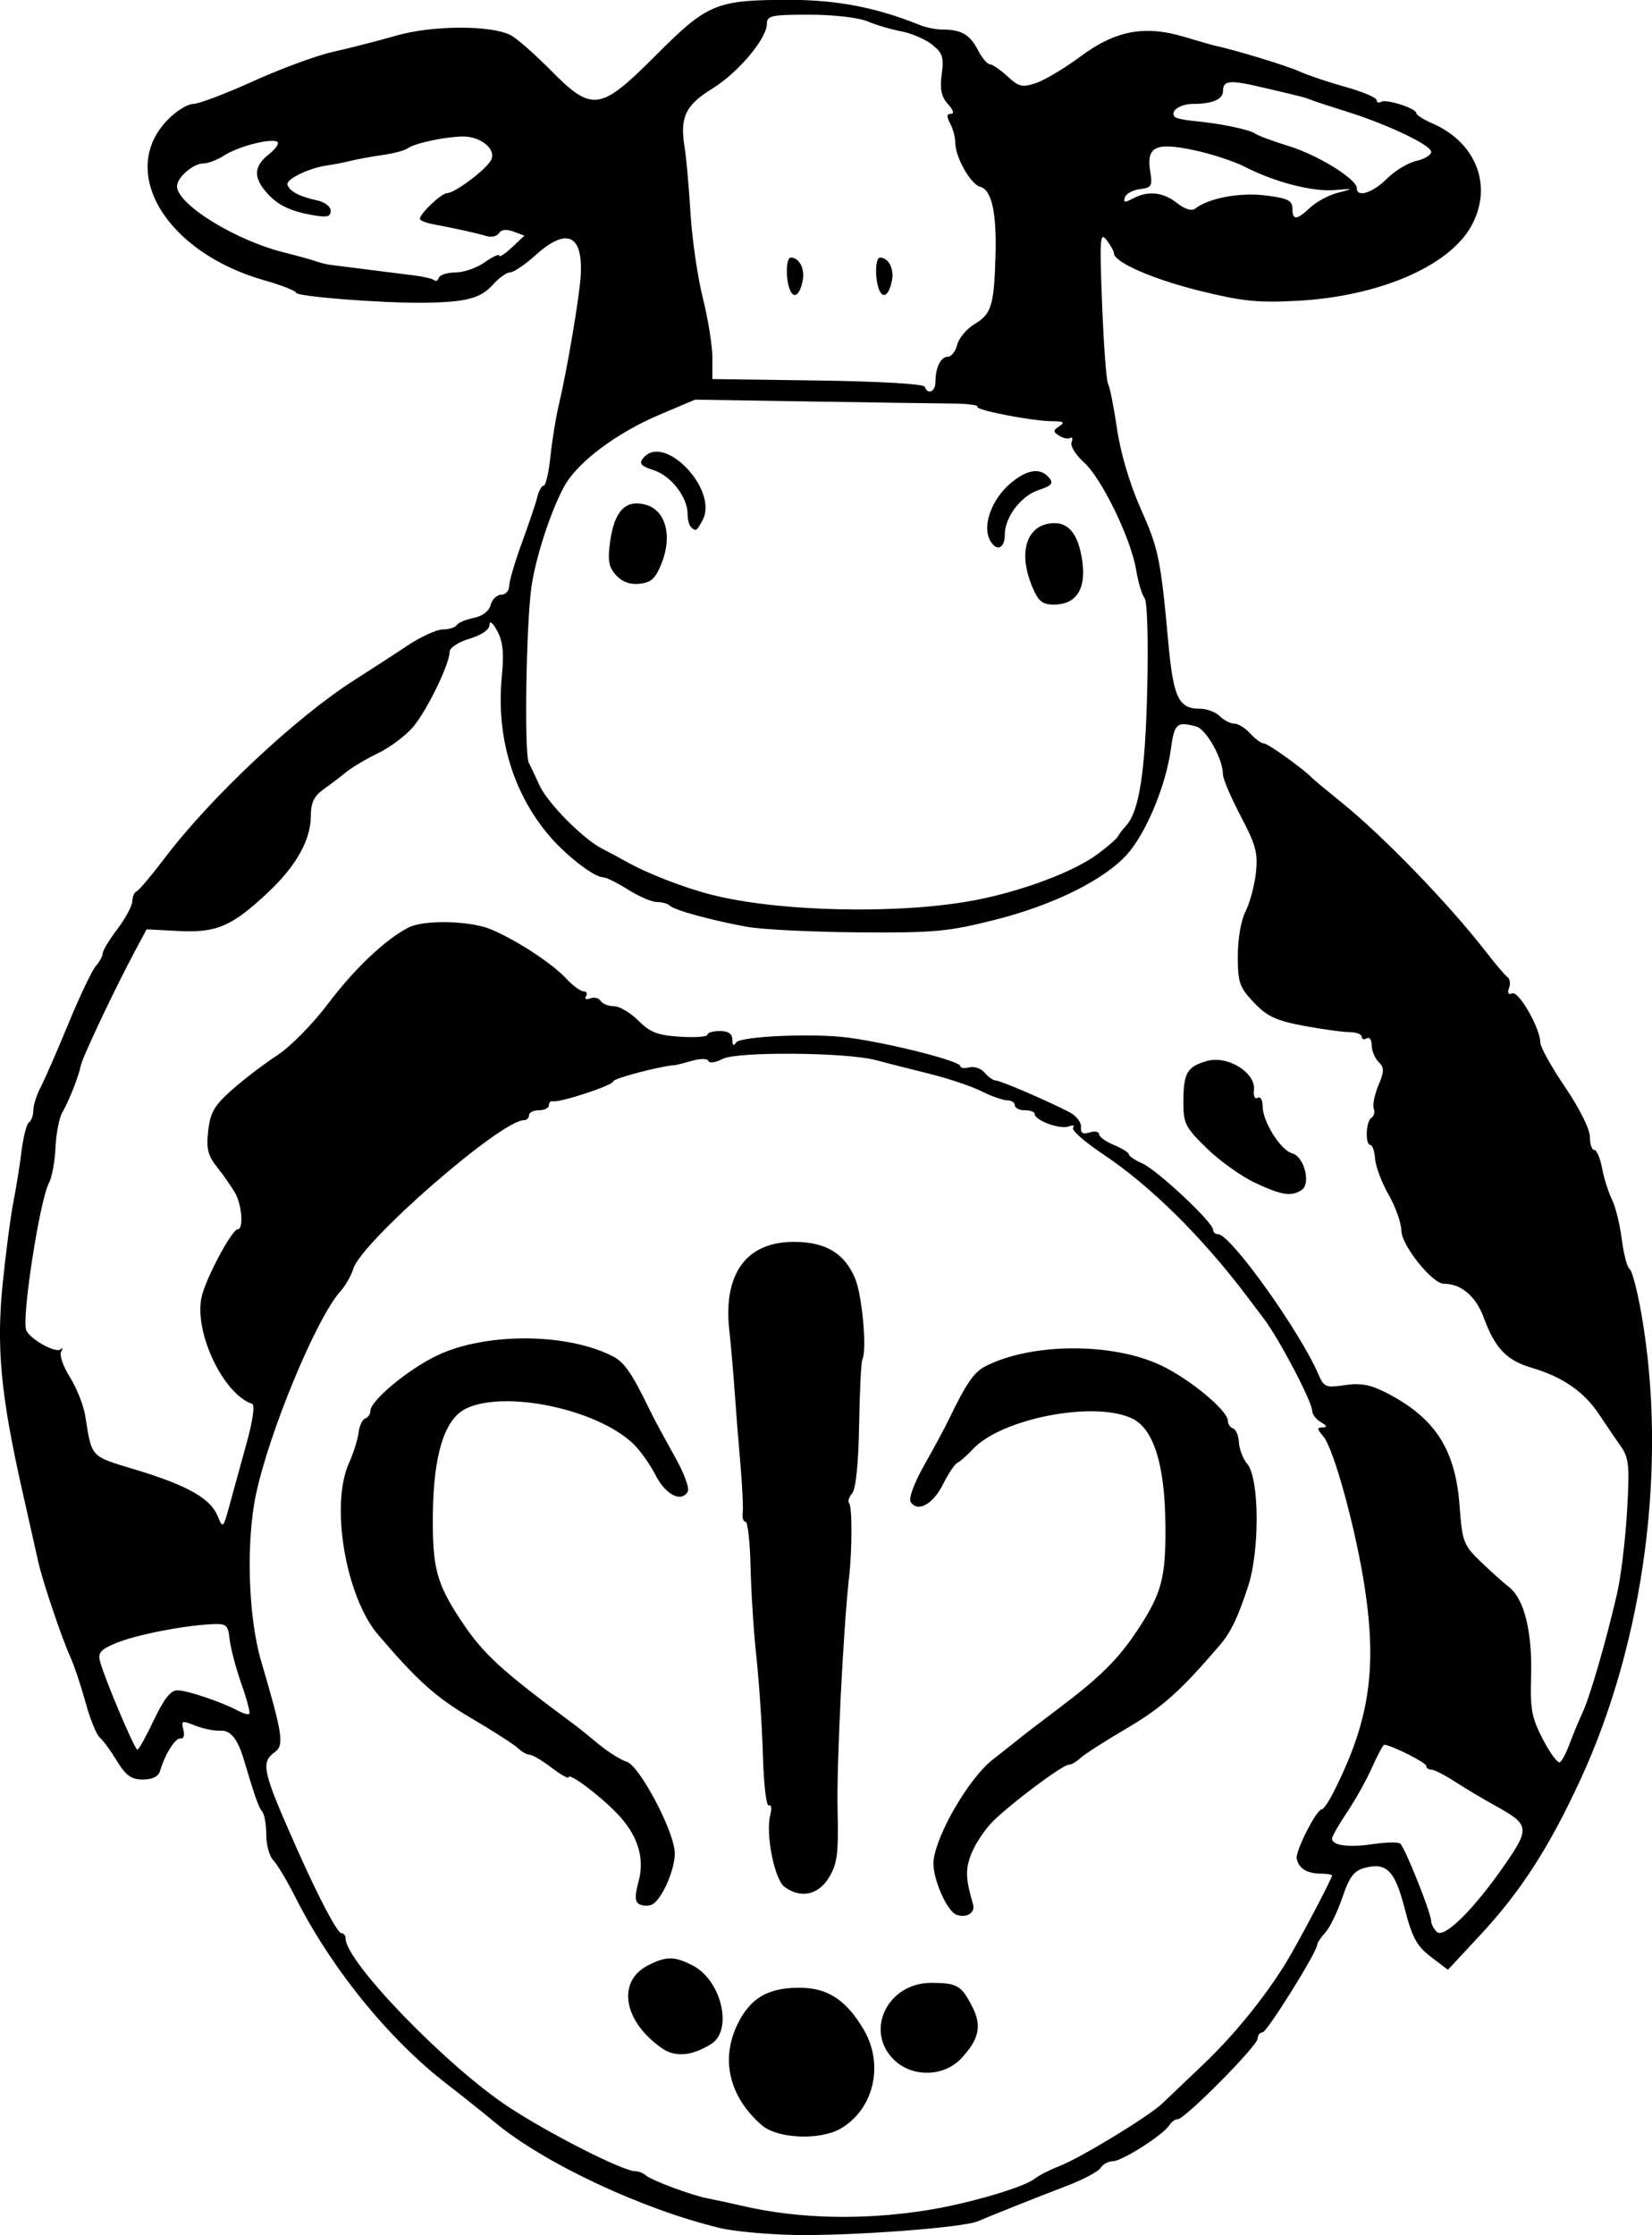 <svg width="88.176mm" height="119.29mm" version="1.1" viewBox="0 0 88.176 119.29" xmlns="http://www.w3.org/2000/svg">
 <g transform="translate(-51.096 -105.49)">
  <path d="m89.518 224.4c-4.159-1.001-9.38-3.452-12.01-5.639-0.639-0.531-1.78-1.442-2.536-2.024-3.116-2.4-6.189-6.183-8.104-9.977-0.451-0.893-0.987-1.791-1.19-1.994-0.203-0.203-0.37-0.814-0.37-1.356 0-0.543-0.099-1.1-0.22-1.238-0.182-0.207-0.403-0.836-0.976-2.765-0.327-1.102-0.71-1.579-1.244-1.549-0.332 0.019-0.945-0.104-1.363-0.273-0.698-0.282-0.749-0.264-0.622 0.219 0.077 0.294 0.014 0.501-0.142 0.469-0.274-0.056-0.824 0.81-1.099 1.729-0.091 0.305-0.405 0.463-0.919 0.463-0.618 0-0.907-0.207-1.386-0.992-0.333-0.546-0.748-1.111-0.921-1.257-0.174-0.146-0.511-0.979-0.75-1.852-0.239-0.873-0.595-1.945-0.791-2.381-0.506-1.129-1.498-4.067-1.742-5.159-0.114-0.509-0.501-2.236-0.862-3.837-1.137-5.05-1.376-7.607-1.029-11.013 0.168-1.656 0.424-3.606 0.569-4.333 0.144-0.728 0.34-1.952 0.436-2.72 0.095-0.768 0.275-1.46 0.4-1.537 0.125-0.077 0.227-0.362 0.227-0.632s0.178-0.829 0.394-1.241c0.217-0.412 0.884-1.94 1.483-3.395 0.599-1.455 1.255-2.834 1.458-3.063 0.203-0.23 0.369-0.536 0.369-0.68 0-0.145 0.354-0.73 0.786-1.302 0.433-0.572 0.79-1.238 0.794-1.48 4e-3 -0.243 0.108-0.481 0.23-0.529 0.123-0.049 0.797-0.847 1.498-1.773 2.461-3.253 7.029-7.537 10.15-9.519 0.838-0.532 2.104-1.354 2.815-1.827 0.711-0.473 1.56-0.86 1.886-0.86 0.327 0 0.658-0.104 0.736-0.23 0.078-0.127 0.487-0.299 0.907-0.383 0.47-0.094 0.82-0.362 0.907-0.696 0.078-0.298 0.332-0.543 0.564-0.543 0.232 0 0.422-0.208 0.423-0.463 5.3e-4 -0.255 0.307-1.296 0.681-2.315 0.374-1.019 0.745-2.12 0.823-2.447 0.079-0.327 0.231-0.595 0.339-0.595 0.108 0 0.269-0.7 0.359-1.556 0.089-0.856 0.286-2.076 0.437-2.712 0.456-1.921 1.122-5.851 1.181-6.976 0.115-2.166-0.754-2.551-2.404-1.065-0.562 0.506-1.176 0.923-1.365 0.926-0.189 3e-3 -0.606 0.301-0.926 0.661-0.648 0.727-1.442 0.934-3.689 0.959-2.267 0.025-6.816-0.333-6.816-0.537 0-0.098-0.777-0.4-1.727-0.672-5.223-1.494-7.804-5.811-5.117-8.56 0.452-0.462 1.062-0.841 1.355-0.841s1.737-0.547 3.21-1.215 3.391-1.374 4.265-1.568c0.873-0.194 2.387-0.583 3.365-0.864 1.929-0.555 5.062-0.566 6.113-0.022 0.317 0.164 1.267 0.997 2.112 1.851 2.246 2.272 2.649 2.215 5.654-0.799 2.738-2.746 3.199-2.936 7.119-2.938 2.512-1e-3 4.65 0.411 6.936 1.339 0.334 0.136 0.89 0.247 1.235 0.247 0.988 0 1.454 0.27 1.878 1.09 0.217 0.419 0.504 0.762 0.638 0.762s0.556 0.289 0.937 0.642c0.61 0.565 0.793 0.608 1.535 0.357 0.463-0.157 1.524-0.791 2.356-1.409 1.872-1.391 3.416-1.687 5.531-1.059 0.782 0.232 1.482 0.435 1.555 0.451 1.186 0.254 3.903 1.081 4.63 1.41 0.437 0.197 1.538 0.566 2.447 0.82 0.909 0.254 1.654 0.568 1.654 0.699s0.105 0.173 0.234 0.094c0.273-0.169 1.883 0.347 1.883 0.604 0 0.096 0.387 0.342 0.86 0.548 2.369 1.03 3.25 3.385 2.06 5.503-1.199 2.133-4.936 3.731-9.27 3.964-2.112 0.113-2.949 0.027-5.238-0.541-2.497-0.62-4.551-1.522-4.551-1.998 0-0.106-0.177-0.424-0.393-0.706-0.352-0.459-0.377-0.091-0.238 3.455 0.086 2.183 0.229 4.088 0.32 4.233 0.09 0.146 0.304 1.217 0.474 2.381 0.188 1.286 0.679 2.947 1.25 4.233 0.975 2.195 1.076 2.684 1.493 7.219 0.268 2.915 0.549 3.496 1.687 3.496 0.364 0 0.84 0.179 1.058 0.397s0.566 0.397 0.772 0.397c0.206 0 0.59 0.238 0.854 0.529 0.263 0.291 0.592 0.529 0.731 0.529 0.212 0 2.156 1.395 2.577 1.849 0.073 0.079 0.787 0.672 1.587 1.319 2.224 1.798 5.726 5.422 7.678 7.944 0.507 0.655 1.028 1.268 1.158 1.362 0.13 0.094 0.166 0.356 0.08 0.582-0.101 0.262-0.037 0.364 0.175 0.283 0.351-0.135 1.493 1.872 1.493 2.623 0 0.234 0.595 1.304 1.323 2.376 0.767 1.131 1.323 2.245 1.323 2.654 0 0.387 0.106 0.704 0.235 0.704 0.129 0 0.318 0.442 0.42 0.983 0.101 0.541 0.337 1.285 0.523 1.654 0.186 0.369 0.422 1.323 0.524 2.121 0.102 0.798 0.292 1.516 0.421 1.596 0.13 0.08 0.415 1.174 0.634 2.431 1.394 7.994 0.157 17.419-3.258 24.817-1.679 3.637-3.186 5.973-5.368 8.318l-1.708 1.836-0.911-0.695c-0.75-0.572-0.996-1.025-1.393-2.566-0.525-2.038-0.969-2.49-2.138-2.178-0.575 0.154-0.818 0.475-1.19 1.576-0.257 0.761-0.665 1.6-0.905 1.866s-0.437 0.559-0.437 0.653c0 0.378-2.685 4.684-2.921 4.684-0.14 0-0.256 0.149-0.259 0.331-5e-3 0.384-3.886 4.3-4.261 4.3-0.138 0-0.34 0.143-0.448 0.318-0.316 0.511-2.52 1.921-3.012 1.926-0.247 3e-3 -0.545 0.163-0.661 0.356-0.116 0.193-0.926 0.624-1.799 0.958-1.613 0.616-3.803 1.488-4.763 1.895-0.802 0.341-6.802 0.787-9.79 0.728-1.455-0.029-3.241-0.195-3.969-0.37zm11.112-0.958c2.169-0.348 5.122-1.214 5.689-1.669 0.218-0.175 0.814-0.48 1.323-0.676 1.123-0.434 4.757-2.644 5.481-3.333 0.287-0.273 1.273-1.212 2.19-2.085 1.634-1.555 3.267-3.56 4.413-5.418 0.607-0.984 2.468-4.507 2.468-4.672 0-0.053-0.268-0.099-0.595-0.101-0.74-5e-3 -1.178-0.273-1.29-0.79-0.087-0.4 1.055-2.646 1.345-2.646 0.086 0 0.353-0.387 0.593-0.86 1.926-3.784 2.357-6.554 1.701-10.914-0.474-3.149-1.661-7.487-2.226-8.136-0.334-0.383-0.339-0.464-0.032-0.471 0.263-6e-3 0.236-0.087-0.091-0.278-0.255-0.148-0.463-0.418-0.463-0.6 0-0.483-1.756-3.832-2.581-4.923-0.39-0.516-0.8-1.057-0.91-1.203-2.394-3.173-5.152-5.895-7.687-7.586-0.982-0.655-1.696-1.289-1.587-1.409 0.109-0.12-2e-3 -0.146-0.246-0.059-0.466 0.167-1.8-0.329-1.803-0.67-1e-3 -0.109-0.24-0.198-0.531-0.198s-0.529-0.119-0.529-0.265-0.183-0.265-0.407-0.265c-0.224 0-0.849-0.221-1.389-0.491-0.54-0.27-1.815-0.695-2.834-0.945-1.019-0.25-2.269-0.568-2.778-0.706-1.552-0.422-7.413-0.47-8.189-0.067-0.371 0.193-0.711 0.243-0.755 0.112-0.047-0.138-0.411-0.144-0.865-0.014-0.431 0.124-0.842 0.228-0.914 0.232-0.753 0.041-3.3 0.71-3.3 0.866 0 0.21-2.885 1.158-3.241 1.065-0.109-0.029-0.198 0.067-0.198 0.213 0 0.146-0.238 0.265-0.529 0.265-0.291 0-0.529 0.119-0.529 0.265s-0.123 0.265-0.273 0.265c-1.226 0-8.669 6.484-9.111 7.938-0.111 0.364-0.417 0.9-0.68 1.191-1.274 1.409-3.795 7.47-4.512 10.848-0.536 2.524-0.414 6.537 0.269 8.864 1.161 3.955 1.246 4.515 0.739 4.885-0.768 0.562-0.667 1.004 1.183 5.169 1.149 2.587 2.156 4.498 2.37 4.498 0.124 0 0.225 0.127 0.225 0.283 0 1.243 5.438 6.855 8.731 9.012 2.195 1.437 6.077 3.405 6.718 3.405 0.176 0 0.433 0.099 0.572 0.221 0.312 0.274 2.474 1.078 3.325 1.236 0.347 0.065 1.166 0.242 1.821 0.394 3.016 0.7 6.465 0.778 9.922 0.224zm-8.878-4.532c-1.726-1.497-2.207-3.493-1.294-5.378 0.676-1.397 1.619-1.955 3.305-1.955 1.51 0 2.504 0.65 3.441 2.249 1.084 1.85 0.536 4.221-1.215 5.256-1.109 0.655-3.39 0.562-4.237-0.172zm7.038-3.508c-1.555-1.555-0.301-4.093 2.018-4.085 1.375 5e-3 1.601 0.136 2.18 1.266 0.526 1.026 0.375 1.739-0.585 2.765-0.938 1.002-2.64 1.027-3.613 0.054zm-12.333-0.576c-2.078-1.423-2.458-3.57-0.786-4.435 0.975-0.504 1.424-0.504 2.399-2.7e-4 1.539 0.796 2.163 3.455 0.984 4.191-1.018 0.635-1.904 0.718-2.597 0.244zm15.689-7.148c-0.523-0.182-1.312-2.036-1.223-2.871 0.152-1.43 1.898-4.418 3.154-5.4 0.652-0.509 1.333-1.049 1.515-1.199 0.181-0.15 1.104-0.856 2.05-1.568 2.158-1.625 3.142-2.602 4.143-4.112 1.325-2 1.544-2.82 1.515-5.689-0.032-3.193-0.629-5.092-1.774-5.642-2.012-0.965-6.983-5e-3 -8.512 1.645-0.313 0.337-0.679 0.66-0.815 0.718-0.135 0.057-0.484 0.579-0.775 1.159-0.536 1.069-1.36 1.511-1.723 0.925-0.114-0.184 0.195-1.016 0.719-1.944 0.505-0.893 1.091-1.98 1.302-2.417 0.946-1.957 1.354-2.555 1.962-2.868 2.437-1.258 6.777-1.286 9.371-0.058 1.549 0.733 3.581 2.418 3.582 2.971 2.4e-4 0.17 0.125 0.35 0.277 0.401 0.152 0.051 0.292 0.388 0.311 0.75 0.019 0.362 0.219 0.875 0.444 1.141 0.647 0.763 0.674 4.619 0.045 6.534-0.552 1.682-0.92 2.449-1.496 3.123-2.114 2.471-3.083 3.338-4.965 4.445-1.186 0.697-2.314 1.422-2.506 1.61-0.192 0.188-0.465 0.342-0.607 0.342-0.315 0-2.97 1.977-4.008 2.984-0.417 0.404-0.937 1.165-1.157 1.691-0.363 0.868-0.352 1.387 0.056 2.768 0.136 0.46-0.331 0.757-0.886 0.564zm-16.946-0.569c-0.218-0.135-0.225-0.459-0.026-1.179 0.354-1.281-0.039-2.518-1.167-3.679-0.957-0.985-2.56-2.178-2.56-1.905 0 0.1-0.409-0.13-0.908-0.511-0.5-0.381-1.027-0.693-1.172-0.693-0.145 0-0.421-0.154-0.613-0.342-0.192-0.188-1.32-0.912-2.506-1.61-1.882-1.107-2.851-1.974-4.965-4.445-1.731-2.023-2.568-6.921-1.565-9.157 0.243-0.541 0.476-1.28 0.518-1.641 0.042-0.362 0.201-0.699 0.352-0.75 0.152-0.051 0.276-0.231 0.276-0.401 7.67e-4 -0.553 2.033-2.238 3.582-2.971 2.594-1.227 6.934-1.2 9.371 0.058 0.608 0.314 1.016 0.911 1.962 2.868 0.211 0.437 0.797 1.524 1.302 2.417 0.525 0.928 0.833 1.761 0.719 1.944-0.36 0.582-1.185 0.148-1.723-0.908-0.291-0.571-0.827-1.321-1.191-1.667-1.938-1.843-6.829-2.871-8.912-1.872-1.145 0.549-1.742 2.448-1.774 5.642-0.028 2.868 0.19 3.689 1.515 5.689 1.179 1.779 2.115 2.636 6.127 5.606 0.146 0.108 0.681 0.541 1.191 0.963 0.509 0.422 1.191 0.85 1.515 0.951 0.658 0.205 2.423 3.488 2.558 4.759 0.091 0.852-0.693 2.667-1.243 2.878-0.2 0.077-0.499 0.056-0.664-0.046zm7.775-0.91c-0.542-0.396-1.024-2.813-0.766-3.841 0.09-0.358 0.057-0.584-0.074-0.504-0.132 0.081-0.273-1.102-0.319-2.672-0.045-1.55-0.199-3.89-0.342-5.2-0.143-1.31-0.285-3.482-0.315-4.828-0.03-1.346-0.152-2.447-0.27-2.447-0.118-5.3e-4 -0.186-0.209-0.151-0.464 0.035-0.255-0.019-1.415-0.121-2.58-0.102-1.164-0.243-2.95-0.314-3.969-0.071-1.019-0.197-2.46-0.28-3.203-0.339-3.036 0.927-4.746 3.494-4.721 1.659 0.016 2.64 0.605 3.21 1.925 0.388 0.899 0.657 3.87 0.395 4.36-0.063 0.117-0.139 1.684-0.17 3.482-0.035 2.057-0.172 3.409-0.37 3.647-0.173 0.208-0.247 0.446-0.165 0.528 0.165 0.165 0.167 2.459 0.004 3.904-0.315 2.786-0.675 10.027-0.619 12.435 0.055 2.367-0.012 2.905-0.455 3.638-0.569 0.941-1.506 1.142-2.372 0.509zm38.454-1.207c1.333-1.93 1.301-2.124-0.51-3.123-0.652-0.36-1.629-0.942-2.172-1.294-0.543-0.352-1.108-0.64-1.257-0.64s-0.27-0.091-0.27-0.202c0-0.172-1.894-1.121-2.238-1.121-0.065 0-0.358 0.543-0.652 1.207-0.294 0.664-0.895 1.742-1.335 2.394-0.441 0.653-0.801 1.286-0.801 1.408 0 0.367 0.905 0.486 2.196 0.29 0.672-0.102 1.319-0.116 1.439-0.03 0.241 0.171 1.656 3.711 1.656 4.143 0 0.149 0.136 0.407 0.301 0.573 0.382 0.382 1.985-1.203 3.643-3.605zm3.449-6.441c0.175-0.476 0.485-1.223 0.688-1.659 0.399-0.857 1.252-3.797 1.841-6.35 0.202-0.873 0.441-2.838 0.531-4.366 0.144-2.425 0.103-2.866-0.316-3.47-0.265-0.381-0.801-1.17-1.192-1.754-0.8-1.196-1.937-1.978-3.579-2.462-1.339-0.395-1.955-1.037-2.552-2.659-0.427-1.16-1.205-1.825-2.136-1.825-0.623 0-2.267-2.06-2.271-2.845-2e-3 -0.4-0.306-1.257-0.676-1.904-0.37-0.648-0.696-1.511-0.724-1.918-0.028-0.407-0.141-0.74-0.25-0.741-0.29-8e-4 -0.243-1.265 0.055-1.449 0.139-0.086 0.195-0.308 0.124-0.494-0.071-0.186 0.04-0.739 0.246-1.231 0.32-0.762 0.322-0.948 9e-3 -1.261-0.202-0.202-0.367-0.604-0.367-0.893s-0.119-0.452-0.265-0.362c-0.146 0.09-0.265 0.052-0.265-0.084 0-0.136-0.29-0.247-0.645-0.247s-1.456-0.152-2.447-0.337c-1.478-0.276-1.957-0.5-2.662-1.242-0.773-0.814-0.86-1.065-0.86-2.487 0-0.913 0.174-1.918 0.411-2.377 0.226-0.437 0.474-1.354 0.552-2.037 0.121-1.067 7e-3 -1.497-0.808-3.048-0.522-0.993-0.949-1.995-0.949-2.226 0-0.828-0.886-2.413-1.431-2.56-1.034-0.278-1.165-0.159-1.353 1.233-0.26 1.917-1.323 4.469-2.329 5.59-1.231 1.372-3.939 2.712-7.076 3.502-2.481 0.625-3.215 0.692-7.258 0.663-2.474-0.018-5.153-0.151-5.953-0.295-1.875-0.339-3.891-0.892-4.132-1.134-0.104-0.104-0.41-0.189-0.68-0.189s-0.962-0.298-1.538-0.661c-0.576-0.364-1.181-0.661-1.343-0.661-0.446 0-1.861-1.073-2.756-2.09-2.021-2.298-2.957-5.355-2.641-8.627 0.121-1.252 0.059-1.869-0.243-2.426-0.243-0.449-0.409-0.579-0.415-0.326-0.006 0.258-0.42 0.544-1.069 0.738-0.594 0.178-1.058 0.483-1.058 0.696 0 0.65-1.206 3.132-1.949 4.011-0.39 0.462-1.229 1.091-1.864 1.398-0.635 0.307-1.404 0.763-1.708 1.013s-0.854 0.668-1.221 0.929c-0.494 0.353-0.667 0.714-0.667 1.4 0 1.293-0.786 2.693-2.315 4.122-1.91 1.787-2.721 2.134-4.745 2.03l-1.707-0.088-0.636 1.19c-1.06 1.983-2.78 5.617-2.869 6.063-0.118 0.59-0.638 1.911-0.996 2.525-0.166 0.286-0.328 1.127-0.361 1.869-0.033 0.742-0.19 1.595-0.35 1.894-0.492 0.919-1.464 7.197-1.215 7.846 0.182 0.474 1.583 1.258 1.837 1.028 0.117-0.105 0.129-0.047 0.028 0.129-0.101 0.176 0.109 0.786 0.468 1.355 0.359 0.569 0.727 1.496 0.819 2.06 0.368 2.278 0.234 2.135 2.716 2.888 2.746 0.833 3.97 1.527 4.356 2.472 0.276 0.676 0.293 0.66 0.643-0.629 0.197-0.728 0.605-2.213 0.907-3.301 0.325-1.172 0.442-2.013 0.289-2.064-1.546-0.515-3.119-3.844-2.698-5.71 0.224-0.995 1.62-3.608 1.927-3.608 0.317-5.3e-4 0.229-1.275-0.132-1.921-0.182-0.325-0.611-0.943-0.954-1.373-0.511-0.641-0.599-0.997-0.49-1.964 0.111-0.983 0.327-1.352 1.285-2.198 0.634-0.559 1.715-1.383 2.404-1.831 0.695-0.453 1.902-1.68 2.716-2.76 1.399-1.858 3.038-3.411 4.283-4.056 0.82-0.425 3.287-0.371 4.406 0.097 1.345 0.562 3.266 1.818 4.012 2.622 0.35 0.377 0.768 0.686 0.929 0.686 0.161 0 0.22 0.118 0.131 0.262-0.09 0.146 0.008 0.197 0.222 0.114 0.211-0.081 0.462-0.02 0.559 0.135 0.096 0.155 0.415 0.283 0.709 0.283s0.88 0.346 1.303 0.769c0.627 0.627 1.038 0.786 2.229 0.86 0.803 0.05 1.46 2e-3 1.46-0.108-1.99e-4 -0.109 0.297-0.198 0.661-0.198 0.452 0 0.663 0.147 0.666 0.463 0.003 0.307 0.071 0.358 0.202 0.151 0.215-0.338 4.178-0.508 6.011-0.258 2.252 0.307 5.953 1.249 5.953 1.515 0 0.107 0.217 0.139 0.481 0.069 0.265-0.069 0.637 0.061 0.826 0.289 0.19 0.228 0.457 0.415 0.593 0.415 0.244 0 2.619 1.02 3.92 1.683 0.364 0.186 0.644 0.542 0.623 0.791-0.028 0.331 0.097 0.411 0.463 0.295 0.276-0.087 0.501-0.046 0.501 0.091 0 0.138 0.357 0.398 0.794 0.579s0.794 0.404 0.794 0.497c0 0.092 0.328 0.313 0.729 0.49 0.793 0.351 3.769 3.141 3.769 3.534 0 0.133 0.123 0.242 0.273 0.242 0.659 0 4.359 5.17 5.353 7.482 0.292 0.679 0.398 0.722 1.409 0.571 0.829-0.124 1.359-0.028 2.198 0.4 2.602 1.328 3.7 3.013 3.924 6.024 0.144 1.936 0.211 2.115 1.114 2.986 0.529 0.509 1.218 1.128 1.533 1.374 0.809 0.634 1.241 2.394 1.171 4.763-0.053 1.758 0.035 2.22 0.637 3.372 0.384 0.735 0.79 1.279 0.901 1.21 0.112-0.069 0.346-0.515 0.522-0.991zm-16.786-29.93c-0.728-0.339-1.889-1.167-2.58-1.84-1.156-1.125-1.256-1.324-1.253-2.489 5e-3 -1.546 0.193-1.87 1.263-2.177 1.089-0.312 2.606 0.622 2.504 1.541-0.038 0.339 0.047 0.521 0.198 0.427 0.147-0.091 0.265 0.109 0.265 0.448 1e-3 0.824 0.965 2.356 1.585 2.518 0.638 0.167 1.007 1.633 0.493 1.958-0.56 0.355-1.05 0.278-2.476-0.386zm-58.781 28.668c0.528-1.118 0.898-1.587 1.251-1.587 0.516 0 2.382 0.63 3.25 1.097 0.269 0.145 0.535 0.217 0.592 0.16 0.057-0.057-0.134-0.779-0.425-1.605-0.29-0.826-0.571-1.889-0.625-2.363-0.089-0.793-0.166-0.857-0.99-0.814-1.554 0.081-4.042 0.575-5.08 1.009-0.838 0.35-0.975 0.515-0.841 1.004 0.265 0.96 1.842 4.682 1.985 4.684 0.073 1e-3 0.47-0.712 0.882-1.585zm43.832-43.755c2.533-0.487 5.289-1.526 6.553-2.47 0.543-0.406 1.028-0.829 1.078-0.941 0.049-0.112 0.229-0.35 0.399-0.529 0.722-0.76 1.05-2.824 1.156-7.29 0.064-2.684 5e-3 -4.712-0.143-4.895-0.139-0.172-0.34-0.848-0.448-1.503-0.276-1.672-1.845-4.902-2.791-5.745-0.437-0.389-0.732-0.869-0.656-1.067 0.076-0.198 0.044-0.301-0.07-0.231-0.114 0.071-0.381 0.017-0.592-0.119-0.334-0.215-0.333-0.281 0.013-0.508 0.309-0.203 0.228-0.261-0.366-0.265-1.094-6e-3 -4.127-0.592-4.013-0.775 0.053-0.085-0.518-0.16-1.268-0.167-0.75-7e-3 -4.162-0.057-7.582-0.11l-6.218-0.098-1.901 0.805c-2.276 0.964-4.346 2.511-5.058 3.781-0.718 1.28-1.556 3.841-1.776 5.424-0.282 2.028-0.386 8.872-0.142 9.358 0.119 0.237 0.379 0.787 0.578 1.223 0.431 0.943 2.338 2.869 3.347 3.378 0.395 0.2 0.957 0.5 1.248 0.667 1.084 0.623 3.079 1.401 4.569 1.783 3.611 0.925 10.097 1.06 14.084 0.293zm3.046-16.734c-0.714-1.71-0.364-3.116 0.837-3.354 1.025-0.204 1.626 0.452 1.839 2.006 0.205 1.498-0.33 2.306-1.526 2.306-0.611 0-0.823-0.177-1.15-0.958zm-22.213-0.611c-0.391-0.432-0.453-0.782-0.314-1.795 0.223-1.629 0.821-2.253 1.887-1.97 1.071 0.284 1.448 1.649 0.863 3.123-0.325 0.819-0.558 1.036-1.178 1.1-0.514 0.052-0.935-0.101-1.258-0.458zm19.957-1.875c-0.415-0.775 0.098-2.186 1.099-3.029 0.892-0.751 1.598-0.853 2.058-0.298 0.251 0.302 0.143 0.427-0.573 0.664-0.927 0.306-1.788 1.444-1.788 2.363 0 0.773-0.452 0.944-0.797 0.3zm-15.96-0.7c-0.097-0.097-0.176-0.406-0.176-0.687 0-0.893-0.872-2.032-1.788-2.334-0.717-0.236-0.824-0.361-0.573-0.664 1.115-1.343 4.023 1.71 3.162 3.319-0.319 0.596-0.366 0.624-0.624 0.366zm13.053-7.739c0-0.77 0.282-1.345 0.661-1.345 0.187 0 0.413-0.291 0.502-0.647 0.089-0.356 0.515-0.855 0.945-1.11 0.88-0.52 1.026-1.008 1.098-3.667 0.062-2.282-0.208-3.487-0.817-3.646-0.517-0.135-1.331-1.582-1.331-2.365 0-0.278-0.123-0.736-0.274-1.018-0.199-0.373-0.188-0.512 0.041-0.512 0.19 0 0.127-0.208-0.159-0.523-0.355-0.392-0.438-0.791-0.331-1.588 0.122-0.913 0.048-1.139-0.52-1.587-0.365-0.287-1.098-0.603-1.629-0.702-0.531-0.099-1.349-0.341-1.817-0.536-0.487-0.203-1.819-0.355-3.109-0.355-1.999 0-2.257 0.055-2.257 0.477 0 0.796-1.531 2.618-2.915 3.469-1.433 0.882-1.741 1.535-1.477 3.132 0.09 0.545 0.231 2.123 0.314 3.505 0.082 1.382 0.379 3.426 0.659 4.542 0.28 1.116 0.509 2.544 0.51 3.175l5.29e-4 1.147 5.622 0.077c3.281 0.045 5.659 0.182 5.71 0.331 0.157 0.453 0.573 0.269 0.573-0.254zm-7.777-4.94c-0.23-0.6-0.197-1.697 0.052-1.697 0.451 0 0.763 0.585 0.643 1.208-0.155 0.81-0.483 1.04-0.695 0.488zm4.763 0c-0.23-0.6-0.197-1.697 0.052-1.697 0.451 0 0.763 0.585 0.643 1.208-0.155 0.81-0.483 1.04-0.695 0.488zm-22.602-0.903c0.438 0 1.143-0.246 1.565-0.547 0.423-0.301 0.768-0.459 0.768-0.351 0 0.108 0.303-0.088 0.672-0.435l0.672-0.632-0.585-0.217c-0.372-0.138-0.653-0.107-0.772 0.085-0.102 0.166-0.409 0.234-0.682 0.151-0.514-0.156-1.553-0.386-2.811-0.623-0.4-0.075-0.728-0.205-0.728-0.289 0-0.285 1.15-1.376 1.45-1.376 0.403 0 2.049-1.23 2.339-1.748 0.325-0.582-0.542-1.3-1.54-1.275-0.977 0.025-2.554 0.369-2.91 0.636-0.146 0.109-0.741 0.267-1.323 0.35-0.582 0.084-1.356 0.225-1.72 0.315-0.364 0.089-0.923 0.199-1.243 0.243-0.974 0.134-2.222 0.741-2.125 1.033 0.117 0.352 0.661 0.638 1.582 0.832 0.409 0.086 0.728 0.33 0.728 0.557 0 0.322-0.201 0.368-0.992 0.225-1.239-0.224-1.898-0.56-2.494-1.273-0.649-0.777-0.594-1.357 0.188-1.971 0.369-0.29 0.57-0.589 0.448-0.664-0.334-0.206-2.101 0.249-2.835 0.73-0.355 0.233-0.849 0.423-1.098 0.423-0.55 0-1.419 0.747-1.419 1.22 0 0.959 3.087 2.873 5.689 3.527 0.728 0.183 1.502 0.397 1.72 0.476 0.218 0.079 0.575 0.166 0.794 0.195 0.517 0.067 3.318 0.42 4.481 0.565 0.5 0.062 0.974 0.178 1.053 0.257 0.079 0.079 0.186 0.018 0.238-0.137 0.052-0.155 0.452-0.281 0.891-0.281zm45.625-3.47c0.327-0.307 0.99-0.661 1.472-0.785 0.868-0.224 0.866-0.225-0.181-0.142-1.191 0.094-3.182-0.421-4.763-1.232-0.582-0.299-1.818-0.704-2.747-0.9-2.046-0.433-2.541-0.189-2.325 1.143 0.125 0.768 0.068 0.865-0.549 0.938-0.378 0.045-0.741 0.242-0.805 0.438-0.092 0.281-3e-3 0.295 0.425 0.066 0.81-0.434 1.605-0.353 2.359 0.24 0.416 0.327 0.787 0.442 0.968 0.299 0.714-0.564 2.383-0.877 3.755-0.706 1.177 0.147 1.433 0.27 1.433 0.689 0 0.655 0.221 0.644 0.958-0.049zm4.089-1.536c0.425-0.425 1.13-0.851 1.567-0.947 0.437-0.096 0.795-0.315 0.795-0.486 0-0.355-2.335-1.467-4.498-2.143-0.8-0.25-1.634-0.523-1.852-0.606-0.455-0.174-0.374-0.153-2.64-0.685-1.785-0.419-2.123-0.387-2.123 0.203 0 0.429-0.58 0.674-1.593 0.674-0.712 0-1.269 0.401-0.971 0.699 0.074 0.074 0.533 0.17 1.019 0.214 1.337 0.119 2.968 0.455 3.265 0.673 0.146 0.107 0.957 0.408 1.804 0.669 1.555 0.48 3.62 1.76 3.62 2.245 0 0.518 0.848 0.249 1.607-0.51z" stroke-width=".265"/>
 </g>
</svg>

